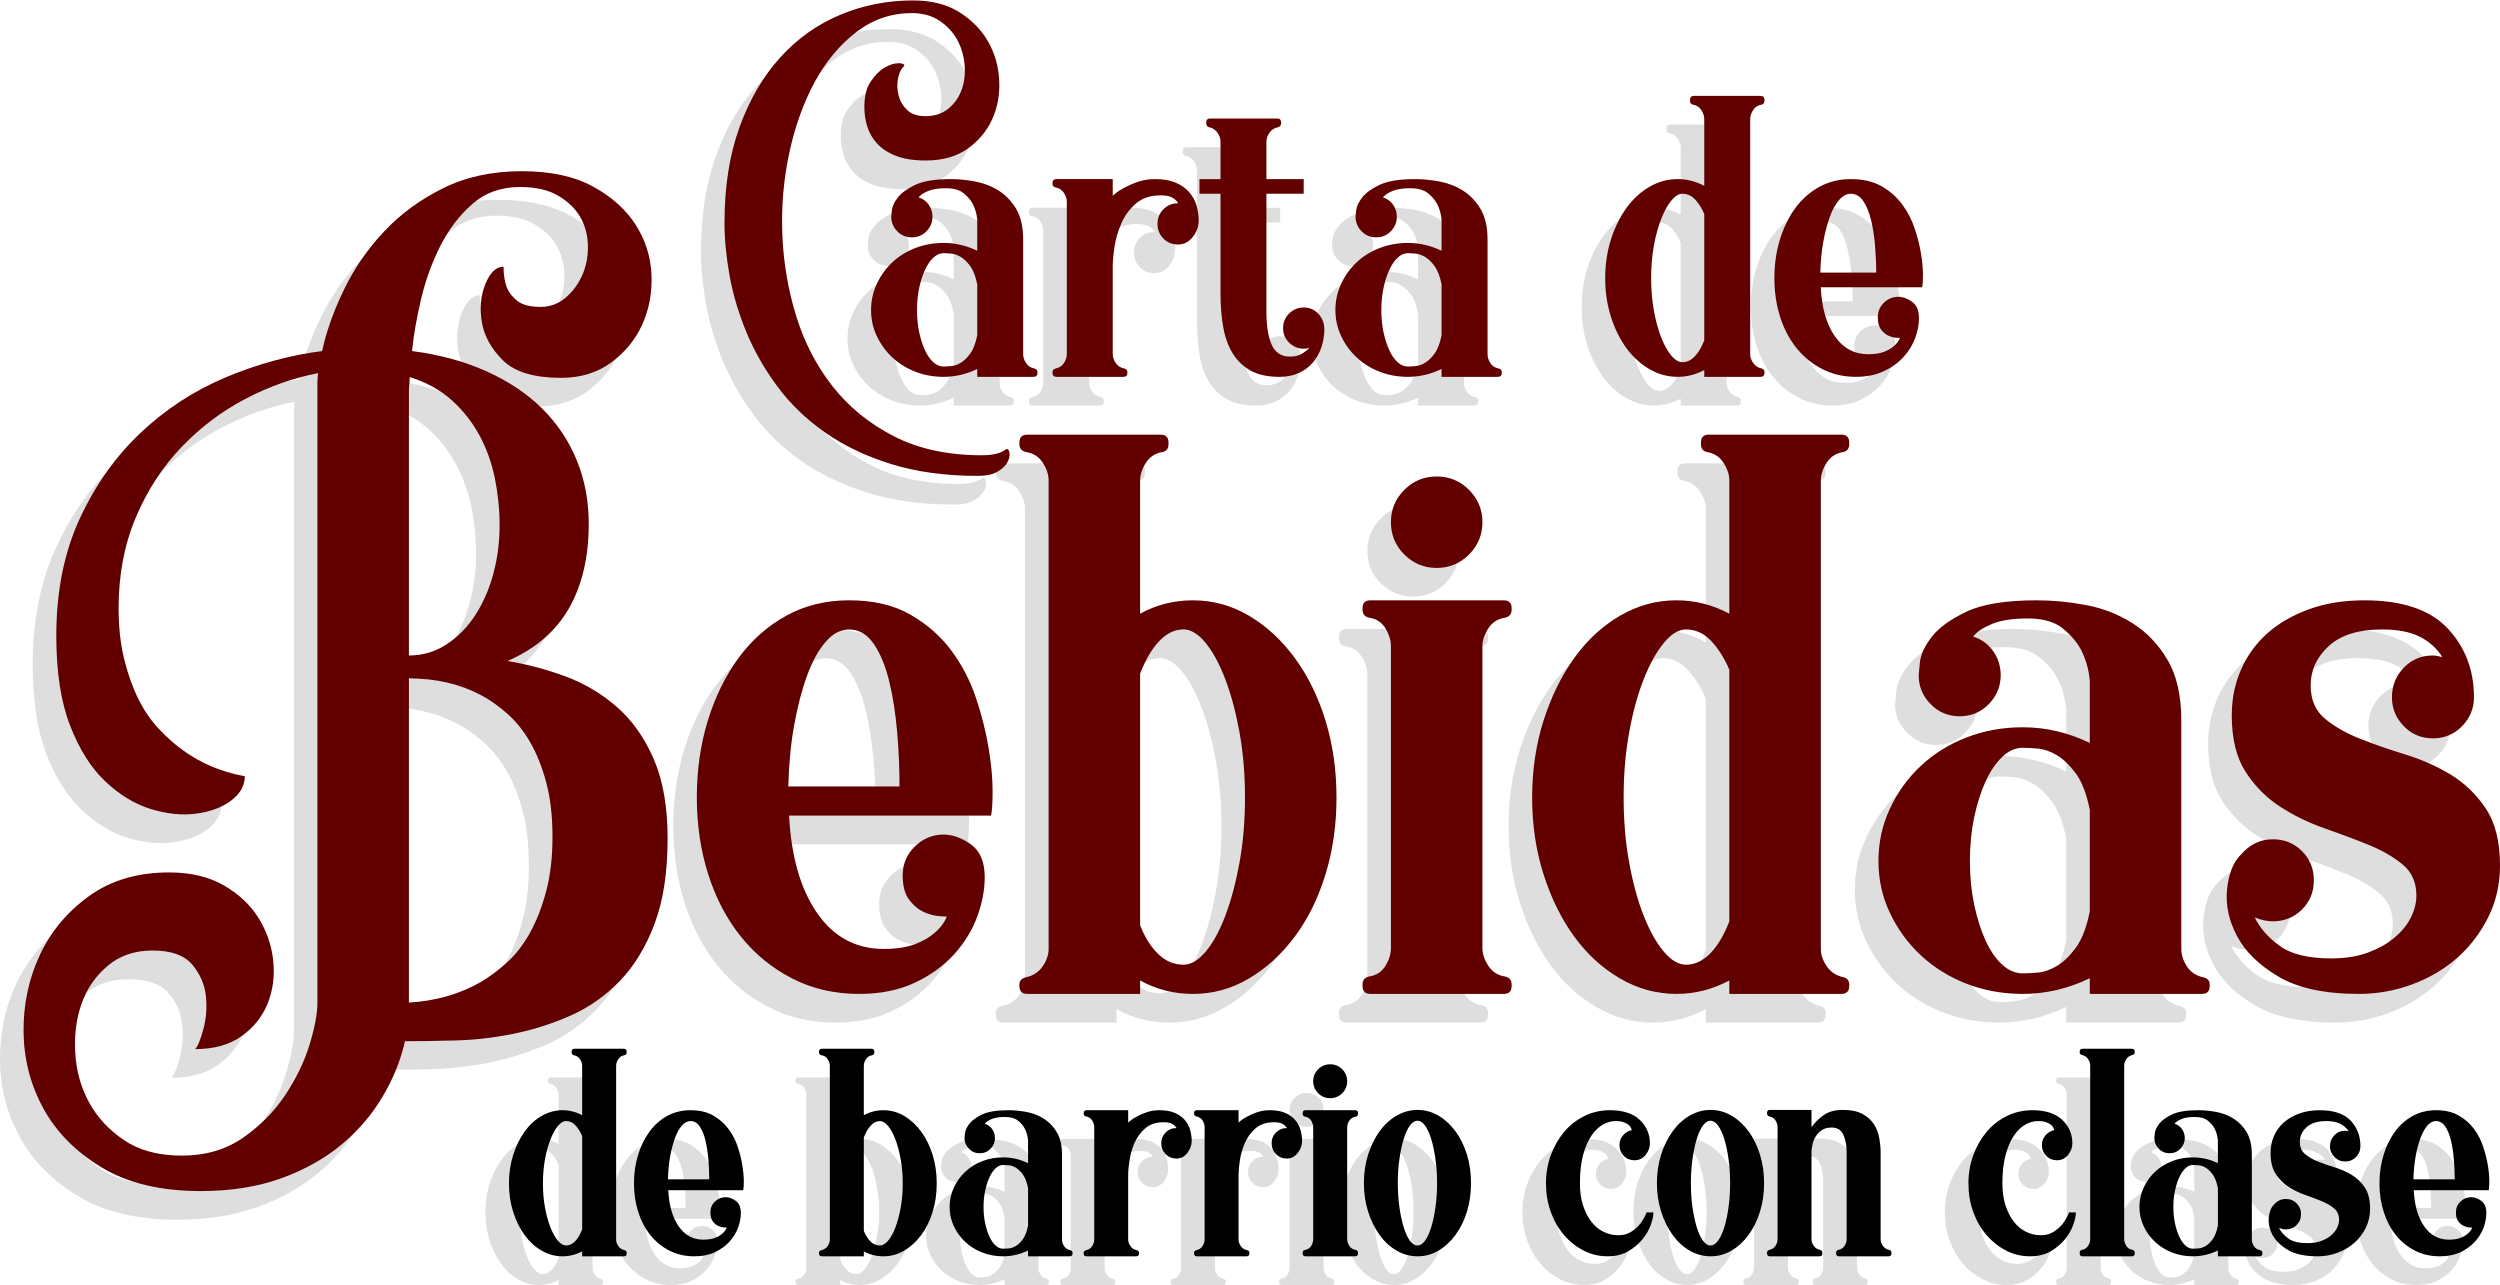 <?xml version="1.0" encoding="UTF-8"?>
<!DOCTYPE svg PUBLIC "-//W3C//DTD SVG 1.1//EN" "http://www.w3.org/Graphics/SVG/1.1/DTD/svg11.dtd">
<!-- Creator: CorelDRAW -->
<svg xmlns="http://www.w3.org/2000/svg" xml:space="preserve" width="494px" height="254px" version="1.1" shape-rendering="geometricPrecision" text-rendering="geometricPrecision" image-rendering="optimizeQuality" fill-rule="evenodd" clip-rule="evenodd"
viewBox="0 0 42454 21814"
 xmlns:xlink="http://www.w3.org/1999/xlink"
 xmlns:xodm="http://www.corel.com/coreldraw/odm/2003">
 <g id="Capa_x0020_1">
  <path fill="black" fill-rule="nonzero" fill-opacity="0.129" d="M2472 15295c366,0 676,73 931,221 254,147 451,332 589,556 138,223 221,464 248,723 27,259 -5,500 -94,723 -89,224 -237,409 -442,556 -206,148 -469,221 -790,221 44,-44 91,-158 140,-341 49,-183 63,-373 40,-570 -22,-196 -100,-372 -234,-529 -134,-156 -357,-234 -670,-234 -303,0 -558,87 -763,261 -206,174 -353,389 -442,643 -90,255 -125,534 -107,837 17,304 96,583 234,837 138,255 337,469 596,643 259,175 585,262 978,262 402,0 748,-101 1038,-302 290,-201 529,-442 717,-723 187,-281 326,-567 415,-857 89,-291 134,-530 134,-717l0 -10381c0,-45 0,-94 0,-148 0,-53 4,-107 13,-160 -419,80 -830,225 -1232,435 -402,210 -764,482 -1085,817 -322,335 -581,732 -777,1192 -197,460 -295,976 -295,1547 0,322 32,610 94,864 63,255 143,480 241,677 98,196 212,364 342,502 129,139 261,257 395,355 312,232 670,384 1071,456 0,160 -78,299 -234,415 -156,116 -355,190 -596,221 -241,31 -498,4 -770,-80 -273,-85 -529,-242 -770,-469 -242,-228 -440,-543 -597,-945 -156,-402 -234,-911 -234,-1527 0,-750 132,-1411 395,-1982 264,-572 608,-1058 1032,-1460 424,-402 906,-717 1446,-945 541,-227 1088,-377 1641,-448 72,-331 194,-677 369,-1038 174,-362 401,-692 683,-992 281,-299 616,-544 1004,-736 389,-192 833,-288 1333,-288 491,0 895,87 1212,261 317,174 559,391 724,649 165,260 254,541 268,844 13,304 -38,585 -154,844 -116,259 -293,476 -530,650 -236,174 -520,261 -850,261 -456,0 -784,-98 -985,-295 -201,-196 -321,-413 -361,-649 -40,-237 -20,-453 60,-650 80,-196 183,-295 308,-295 0,134 18,251 54,349 35,89 96,167 180,234 85,67 217,101 396,101 160,0 301,-52 422,-154 120,-103 214,-228 281,-376 67,-147 100,-310 100,-488 0,-179 -40,-342 -120,-489 -81,-148 -206,-273 -375,-375 -170,-103 -389,-154 -657,-154 -321,0 -591,96 -810,288 -219,192 -400,428 -543,709 -142,282 -252,583 -328,905 -76,321 -127,616 -154,884 474,62 898,178 1273,348 375,170 690,382 944,636 255,255 449,547 583,878 134,330 201,687 201,1071 0,563 -112,1041 -335,1433 -223,393 -572,693 -1045,898 330,53 659,141 985,261 326,121 618,295 877,523 259,227 466,522 623,884 156,361 234,810 234,1346 0,571 -73,1054 -221,1447 -147,392 -344,716 -589,971 -246,254 -525,451 -837,589 -313,138 -634,241 -965,308 -330,67 -656,105 -978,114 -321,9 -611,13 -870,13 -72,322 -199,637 -382,945 -183,308 -418,580 -703,817 -286,236 -628,426 -1025,569 -397,143 -851,214 -1360,214 -678,0 -1239,-134 -1681,-401 -442,-268 -772,-603 -991,-1005 -219,-402 -330,-835 -335,-1299 -4,-465 87,-898 275,-1300 187,-402 466,-736 837,-1004 371,-268 824,-402 1360,-402zm6681 6519c-126,0 -245,-32 -356,-97 -111,-65 -207,-152 -288,-263 -81,-111 -146,-242 -194,-393 -48,-151 -72,-313 -72,-485 0,-172 24,-334 72,-485 48,-150 113,-282 194,-395 81,-113 177,-201 288,-266 111,-65 230,-97 356,-97 116,0 227,28 333,85l0 -841c0,-36 -12,-73 -37,-111 -25,-38 -61,-61 -107,-67 -23,-7 -35,-24 -35,-50l0 -10c0,-33 17,-50 50,-50l835 0c33,0 50,17 50,50l0 10c0,26 -12,43 -35,50 -47,6 -82,29 -107,67 -25,38 -37,75 -37,111l0 2954c0,36 12,73 37,109 25,37 60,60 107,70 23,6 35,21 35,44l0 10c0,34 -17,50 -50,50l-706 0 0 -84c-106,56 -217,84 -333,84zm60 -2297c-47,0 -93,28 -140,85 -46,56 -88,132 -126,228 -39,97 -69,208 -92,336 -24,128 -35,264 -35,410 0,146 11,283 35,410 23,128 53,240 92,336 38,96 80,171 126,226 47,55 93,82 140,82 56,0 107,-24 154,-72 46,-48 86,-115 119,-201l0 -1586c-33,-77 -72,-138 -117,-184 -45,-47 -97,-70 -156,-70zm2177 2297c-156,0 -296,-32 -422,-97 -126,-65 -234,-152 -324,-263 -89,-111 -158,-242 -206,-393 -48,-151 -72,-313 -72,-485 0,-172 23,-334 70,-485 46,-150 111,-282 194,-395 82,-113 183,-201 300,-266 118,-65 250,-97 396,-97 152,0 280,30 385,90 104,59 190,135 258,226 68,91 121,191 157,301 37,109 63,214 80,315 16,101 24,191 24,269 0,78 -3,130 -9,156l-1273 0c13,259 72,464 176,614 105,151 245,227 420,227 80,0 145,-10 197,-30 51,-20 92,-43 122,-70 36,-30 62,-64 79,-104 0,0 -15,-1 -45,-3 -29,-1 -62,-10 -97,-25 -34,-14 -66,-40 -94,-77 -28,-36 -42,-87 -42,-154 0,-73 25,-134 77,-184 51,-49 112,-74 181,-74 57,0 114,20 172,62 58,41 87,110 87,206 0,80 -16,163 -48,249 -31,86 -80,166 -146,238 -67,73 -149,133 -249,179 -99,47 -215,70 -348,70zm-64 -2297c-53,0 -102,26 -147,77 -45,52 -84,122 -117,212 -33,89 -60,193 -82,313 -21,119 -34,248 -37,387l701 0c0,-112 -5,-227 -15,-343 -10,-116 -27,-222 -50,-318 -23,-96 -55,-175 -97,-236 -41,-61 -93,-92 -156,-92zm2232 2297c-33,0 -50,-16 -50,-50l0 -10c0,-23 13,-38 40,-44 46,-10 82,-33 107,-70 25,-36 37,-73 37,-109l0 -2954c0,-36 -12,-73 -37,-111 -25,-38 -61,-61 -107,-67 -27,-7 -40,-24 -40,-50l0 -10c0,-33 17,-50 50,-50l840 0c33,0 50,17 50,50l0 10c0,26 -12,43 -35,50 -46,6 -82,29 -107,67 -25,38 -37,75 -37,111l0 841c102,-57 214,-85 333,-85 126,0 243,32 353,97 109,65 205,153 288,266 83,113 148,245 194,395 46,151 70,313 70,485 0,172 -24,334 -70,485 -46,151 -111,282 -194,393 -83,111 -179,198 -288,263 -110,65 -227,97 -353,97 -119,0 -231,-28 -333,-84l0 84 -577 0 -134 0zm984 -2297c-56,0 -108,25 -154,75 -46,49 -86,117 -119,204l0 1586c30,76 68,136 114,181 47,45 100,67 159,67 47,0 93,-27 139,-82 47,-55 88,-130 125,-226 36,-96 66,-208 89,-336 23,-127 35,-264 35,-410 0,-146 -12,-282 -35,-410 -23,-128 -53,-239 -89,-336 -37,-96 -78,-172 -125,-228 -46,-57 -92,-85 -139,-85zm2093 2297c-126,0 -244,-21 -355,-65 -111,-43 -207,-103 -289,-179 -81,-77 -145,-165 -193,-267 -48,-101 -72,-211 -72,-327 0,-116 24,-226 72,-329 48,-103 112,-193 193,-269 82,-76 178,-137 289,-180 111,-43 229,-64 355,-64 146,0 287,33 423,98l0 -393c-7,-69 -25,-134 -55,-193 -26,-49 -65,-95 -117,-136 -51,-42 -125,-62 -221,-62 -93,0 -167,11 -224,34 -56,24 -96,50 -119,80 53,16 95,47 127,92 31,45 47,95 47,152 0,69 -25,130 -74,181 -50,51 -112,77 -184,77 -73,0 -135,-26 -184,-77 -50,-51 -75,-112 -75,-181 0,-4 3,-30 7,-80 5,-50 30,-104 75,-162 45,-58 118,-111 219,-159 101,-48 249,-72 445,-72 99,0 202,10 308,30 106,20 204,58 293,114 90,57 164,134 222,232 58,97 87,226 87,385l0 1437c0,36 11,73 34,109 24,37 58,60 105,70 26,6 40,21 40,44l0 10c0,34 -17,50 -50,50l-706 0 0 -99c-136,66 -277,99 -423,99zm0 -1551c-46,0 -89,19 -129,57 -40,38 -75,89 -104,153 -30,65 -54,140 -72,226 -19,86 -28,178 -28,277 0,100 9,192 28,278 18,85 42,161 72,225 29,65 64,115 104,151 40,37 83,55 129,55 23,0 55,-2 95,-5 40,-3 80,-18 122,-42 41,-25 81,-64 119,-116 38,-54 67,-130 87,-228l0 -640c-20,-99 -49,-175 -87,-228 -38,-52 -78,-91 -119,-116 -42,-25 -82,-39 -122,-42 -40,-3 -72,-5 -95,-5zm2685 -368c0,-73 25,-134 75,-184 49,-50 111,-75 184,-75 -14,-26 -37,-49 -70,-69 -33,-20 -83,-30 -149,-30 -129,0 -234,35 -313,104 -80,70 -140,153 -182,249 -41,96 -69,194 -84,293 -15,100 -23,181 -23,244l0 1104c0,36 13,73 38,109 24,37 60,60 106,70 27,6 40,21 40,44l0 10c0,34 -16,50 -49,50l-841 0c-33,0 -49,-16 -49,-50l0 -10c0,-23 13,-38 39,-44 47,-10 82,-33 105,-70 23,-36 35,-73 35,-109l0 -1914c0,-37 -12,-73 -35,-110 -23,-36 -58,-59 -105,-69 -26,-7 -39,-22 -39,-45l0 -10c0,-33 16,-50 49,-50l706 0 0 209c-3,3 8,-6 33,-27 24,-22 61,-46 109,-72 48,-27 105,-52 171,-75 67,-23 140,-35 219,-35 103,0 189,15 259,45 69,30 126,70 169,119 43,50 74,106 92,169 18,63 27,126 27,189 0,73 -25,141 -75,204 -49,63 -110,95 -183,95 -73,0 -135,-25 -184,-75 -50,-50 -75,-111 -75,-184zm1874 0c0,-73 25,-134 75,-184 50,-50 111,-75 184,-75 -13,-26 -37,-49 -70,-69 -33,-20 -82,-30 -149,-30 -129,0 -234,35 -313,104 -80,70 -140,153 -182,249 -41,96 -69,194 -84,293 -15,100 -22,181 -22,244l0 1104c0,36 12,73 37,109 25,37 60,60 107,70 26,6 40,21 40,44l0 10c0,34 -17,50 -50,50l-840 0c-34,0 -50,-16 -50,-50l0 -10c0,-23 13,-38 40,-44 46,-10 81,-33 104,-70 23,-36 35,-73 35,-109l0 -1914c0,-37 -12,-73 -35,-110 -23,-36 -58,-59 -104,-69 -27,-7 -40,-22 -40,-45l0 -10c0,-33 16,-50 50,-50l706 0 0 209c-4,3 7,-6 32,-27 25,-22 61,-46 109,-72 48,-27 106,-52 172,-75 66,-23 139,-35 219,-35 102,0 188,15 258,45 70,30 126,70 169,119 43,50 74,106 92,169 18,63 28,126 28,189 0,73 -25,141 -75,204 -50,63 -111,95 -184,95 -73,0 -134,-25 -184,-75 -50,-50 -75,-111 -75,-184zm995 -766c-80,0 -148,-28 -204,-84 -57,-57 -85,-124 -85,-204 0,-80 28,-147 85,-204 56,-56 124,-84 204,-84 79,0 147,28 204,84 56,57 84,124 84,204 0,80 -28,147 -84,204 -57,56 -125,84 -204,84zm432 314c-46,6 -82,29 -107,67 -25,38 -37,75 -37,112l0 1904c0,36 12,73 37,112 25,38 61,60 107,67 27,6 40,23 40,49l0 10c0,34 -17,50 -50,50l-840 0c-33,0 -50,-16 -50,-50l0 -10c0,-26 14,-43 40,-49 47,-7 81,-29 104,-67 24,-39 35,-76 35,-112l0 -1904c0,-37 -11,-74 -35,-112 -23,-38 -57,-61 -104,-67 -26,-7 -40,-24 -40,-50l0 -10c0,-33 17,-50 50,-50l840 0c33,0 50,17 50,50l0 10c0,26 -13,43 -40,50zm1052 -115c126,0 244,33 354,97 110,65 206,153 289,266 83,113 148,245 195,395 46,151 69,313 69,485 0,172 -23,334 -69,485 -47,151 -112,282 -195,395 -83,113 -179,201 -289,266 -110,65 -228,97 -354,97 -126,0 -245,-32 -356,-97 -112,-65 -208,-153 -290,-266 -81,-113 -146,-244 -194,-395 -48,-151 -72,-313 -72,-485 0,-172 24,-334 72,-485 48,-150 113,-282 194,-395 82,-113 178,-201 290,-266 111,-64 230,-97 356,-97zm-3 2302c47,0 90,-27 130,-82 39,-55 74,-131 104,-228 30,-96 54,-209 72,-337 18,-128 27,-265 27,-412 0,-147 -9,-284 -27,-412 -18,-128 -42,-241 -72,-337 -30,-97 -65,-172 -104,-228 -40,-54 -83,-82 -130,-82 -46,0 -89,28 -129,82 -40,56 -75,131 -104,228 -30,96 -54,209 -72,337 -19,128 -28,265 -28,412 0,147 9,284 28,412 18,128 42,241 72,337 29,97 64,173 104,228 40,55 83,82 129,82zm3232 184c-146,0 -282,-32 -408,-97 -126,-65 -237,-152 -333,-263 -96,-111 -171,-242 -226,-393 -55,-151 -82,-313 -82,-485 0,-172 28,-334 84,-485 57,-150 133,-282 229,-395 96,-113 211,-201 343,-266 133,-65 275,-97 428,-97 225,0 395,55 509,164 115,110 172,242 172,398 0,73 -25,139 -75,199 -49,60 -111,89 -184,89 -73,0 -134,-25 -184,-74 -49,-50 -74,-111 -74,-184 0,-63 20,-118 59,-164 40,-47 90,-77 150,-90 0,-3 -4,-14 -10,-32 -7,-18 -19,-36 -38,-52 -18,-17 -45,-33 -82,-47 -36,-15 -84,-23 -144,-23 -73,0 -145,20 -216,60 -71,40 -136,102 -194,186 -58,85 -105,194 -142,328 -36,135 -54,296 -54,485 0,139 17,263 52,371 35,107 81,199 139,275 58,77 127,135 206,174 80,40 164,60 254,60 86,0 160,-20 221,-60 61,-39 112,-84 152,-134 43,-56 79,-121 109,-194l115 0c0,57 -15,127 -45,212 -30,84 -77,166 -142,246 -65,79 -146,147 -244,204 -97,56 -213,84 -345,84zm1747 -2486c126,0 245,33 354,97 111,65 207,153 290,266 82,113 148,245 194,395 47,151 70,313 70,485 0,172 -23,334 -70,485 -46,151 -112,282 -194,395 -83,113 -179,201 -290,266 -109,65 -228,97 -354,97 -125,0 -245,-32 -356,-97 -112,-65 -208,-153 -289,-266 -81,-113 -147,-244 -195,-395 -48,-151 -72,-313 -72,-485 0,-172 24,-334 72,-485 48,-150 114,-282 195,-395 81,-113 177,-201 289,-266 111,-64 231,-97 356,-97zm-2 2302c46,0 89,-27 129,-82 40,-55 75,-131 105,-228 30,-96 53,-209 72,-337 18,-128 27,-265 27,-412 0,-147 -9,-284 -27,-412 -19,-128 -42,-241 -72,-337 -30,-97 -65,-172 -105,-228 -40,-54 -83,-82 -129,-82 -46,0 -90,28 -129,82 -40,56 -75,131 -105,228 -29,96 -54,209 -72,337 -18,128 -27,265 -27,412 0,147 9,284 27,412 18,128 43,241 72,337 30,97 65,173 105,228 39,55 83,82 129,82zm2173 75c46,-10 81,-33 104,-70 23,-36 35,-73 35,-109l0 -1477c0,-119 -19,-219 -57,-301 -38,-81 -104,-122 -197,-122 -66,0 -121,15 -164,43 -43,28 -78,63 -104,104 -27,42 -46,87 -57,137 -12,50 -18,96 -18,139l0 1477c0,36 13,73 38,109 24,37 60,60 106,70 27,6 40,23 40,49l0 10c0,34 -16,50 -49,50l-841 0c-33,0 -49,-16 -49,-50l0 -10c0,-26 13,-43 39,-49 47,-10 82,-33 105,-70 23,-36 35,-73 35,-109l0 -1909c0,-37 -12,-73 -35,-110 -23,-36 -58,-59 -105,-69 -26,-7 -39,-24 -39,-50l0 -10c0,-33 16,-50 49,-50l706 0 0 294c50,-73 117,-140 202,-202 84,-61 193,-92 325,-92 143,0 256,23 341,70 84,46 149,105 194,176 44,72 74,149 89,234 15,85 23,165 23,241l0 1477c0,36 12,73 37,109 25,37 60,60 107,70 26,6 39,23 39,49l0 10c0,34 -16,50 -49,50l-840 0c-34,0 -50,-16 -50,-50l0 -10c0,-26 13,-43 40,-49zm3256 109c-146,0 -282,-32 -408,-97 -126,-65 -237,-152 -333,-263 -96,-111 -171,-242 -226,-393 -55,-151 -82,-313 -82,-485 0,-172 28,-334 85,-485 56,-150 132,-282 228,-395 96,-113 211,-201 343,-266 133,-65 275,-97 428,-97 225,0 395,55 509,164 115,110 172,242 172,398 0,73 -25,139 -75,199 -49,60 -111,89 -183,89 -73,0 -135,-25 -184,-74 -50,-50 -75,-111 -75,-184 0,-63 20,-118 60,-164 39,-47 89,-77 149,-90 0,-3 -4,-14 -10,-32 -7,-18 -19,-36 -37,-52 -19,-17 -46,-33 -83,-47 -36,-15 -84,-23 -144,-23 -73,0 -145,20 -216,60 -71,40 -136,102 -194,186 -58,85 -105,194 -142,328 -36,135 -54,296 -54,485 0,139 17,263 52,371 35,107 81,199 139,275 58,77 127,135 207,174 79,40 164,60 253,60 86,0 160,-20 221,-60 62,-39 112,-84 152,-134 43,-56 79,-121 109,-194l115 0c0,57 -15,127 -45,212 -30,84 -77,166 -142,246 -64,79 -146,147 -243,204 -98,56 -213,84 -346,84zm1740 -3420c-46,10 -82,33 -107,69 -25,37 -37,73 -37,109l0 2954c0,36 12,73 37,112 25,38 61,60 107,67 23,6 35,23 35,49l0 10c0,34 -17,50 -50,50l-835 0c-33,0 -50,-16 -50,-50l0 -10c0,-26 12,-43 35,-49 47,-7 82,-29 107,-67 25,-39 37,-76 37,-112l0 -2954c0,-36 -12,-72 -37,-109 -25,-36 -60,-59 -107,-69 -23,-7 -35,-22 -35,-45l0 -10c0,-33 17,-50 50,-50l835 0c33,0 50,17 50,50l0 10c0,23 -12,38 -35,45zm1024 3420c-126,0 -244,-21 -355,-65 -111,-43 -207,-103 -288,-179 -82,-77 -146,-165 -194,-267 -48,-101 -72,-211 -72,-327 0,-116 24,-226 72,-329 48,-103 112,-193 194,-269 81,-76 177,-137 288,-180 111,-43 229,-64 355,-64 146,0 287,33 423,98l0 -393c-7,-69 -25,-134 -55,-193 -26,-49 -65,-95 -117,-136 -51,-42 -125,-62 -221,-62 -93,0 -167,11 -224,34 -56,24 -96,50 -119,80 53,16 95,47 127,92 31,45 47,95 47,152 0,69 -25,130 -74,181 -50,51 -111,77 -184,77 -73,0 -135,-26 -184,-77 -50,-51 -75,-112 -75,-181 0,-4 3,-30 8,-80 5,-50 29,-104 74,-162 45,-58 118,-111 219,-159 101,-48 249,-72 445,-72 99,0 202,10 308,30 106,20 204,58 293,114 90,57 164,134 222,232 58,97 87,226 87,385l0 1437c0,36 11,73 34,109 24,37 59,60 105,70 26,6 40,21 40,44l0 10c0,34 -17,50 -50,50l-706 0 0 -99c-136,66 -277,99 -423,99zm0 -1551c-46,0 -89,19 -129,57 -40,38 -74,89 -104,153 -30,65 -54,140 -72,226 -19,86 -28,178 -28,277 0,100 9,192 28,278 18,85 42,161 72,225 30,65 64,115 104,151 40,37 83,55 129,55 24,0 55,-2 95,-5 40,-3 80,-18 122,-42 41,-25 81,-64 119,-116 38,-54 67,-130 87,-228l0 -640c-20,-99 -49,-175 -87,-228 -38,-52 -78,-91 -119,-116 -42,-25 -82,-39 -122,-42 -40,-3 -71,-5 -95,-5zm1815 -393c0,90 30,159 90,209 59,50 133,92 221,127 88,35 183,68 286,99 102,32 198,74 286,127 87,53 161,124 221,214 59,89 89,209 89,358 0,119 -25,228 -74,328 -50,99 -116,185 -197,256 -81,71 -175,127 -283,166 -108,40 -220,60 -336,60 -215,0 -384,-36 -507,-109 -122,-73 -209,-159 -261,-256 -51,-98 -72,-196 -62,-294 10,-97 38,-170 85,-216 56,-66 124,-99 203,-99 73,0 135,24 184,74 50,50 75,111 75,184 0,73 -25,134 -75,184 -49,50 -111,75 -184,75 -36,0 -74,-9 -114,-25 33,68 86,128 159,180 73,53 181,78 323,78 90,0 168,-12 234,-37 66,-25 122,-56 167,-94 44,-38 78,-80 101,-126 24,-47 35,-93 35,-140 0,-82 -29,-148 -87,-195 -58,-48 -130,-90 -216,-124 -86,-35 -179,-70 -278,-105 -100,-35 -193,-80 -279,-136 -86,-56 -158,-129 -216,-219 -58,-89 -87,-207 -87,-357 0,-102 19,-197 57,-285 38,-88 93,-164 164,-228 71,-64 159,-116 264,-154 104,-38 221,-57 350,-57 239,0 414,59 525,177 111,117 166,262 166,435 0,69 -25,130 -74,181 -50,52 -111,77 -184,77 -73,0 -135,-25 -184,-77 -50,-51 -75,-112 -75,-181 0,-73 25,-135 75,-187 49,-51 111,-77 184,-77 13,0 33,3 59,10 -36,-56 -84,-99 -144,-129 -60,-30 -139,-45 -238,-45 -146,0 -257,35 -334,105 -76,69 -114,152 -114,248zm2377 1944c-156,0 -297,-32 -423,-97 -126,-65 -234,-152 -323,-263 -90,-111 -158,-242 -206,-393 -49,-151 -73,-313 -73,-485 0,-172 24,-334 70,-485 46,-150 111,-282 194,-395 83,-113 183,-201 301,-266 117,-65 249,-97 395,-97 152,0 281,30 385,90 105,59 191,135 259,226 68,91 120,191 156,301 37,109 63,214 80,315 17,101 25,191 25,269 0,78 -4,130 -10,156l-1273 0c13,259 72,464 177,614 104,151 244,227 420,227 79,0 145,-10 196,-30 51,-20 92,-43 122,-70 36,-30 63,-64 79,-104 0,0 -14,-1 -44,-3 -30,-1 -62,-10 -97,-25 -35,-14 -67,-40 -95,-77 -28,-36 -42,-87 -42,-154 0,-73 26,-134 77,-184 51,-49 112,-74 182,-74 56,0 113,20 171,62 58,41 87,110 87,206 0,80 -16,163 -47,249 -32,86 -81,166 -147,238 -66,73 -149,133 -248,179 -100,47 -216,70 -348,70zm-65 -2297c-53,0 -102,26 -147,77 -44,52 -83,122 -117,212 -33,89 -60,193 -82,313 -21,119 -34,248 -37,387l701 0c0,-112 -5,-227 -15,-343 -10,-116 -26,-222 -49,-318 -24,-96 -56,-175 -97,-236 -42,-61 -94,-92 -157,-92zm-24759 -10956c-556,0 -1049,-68 -1480,-202 -430,-135 -805,-314 -1123,-540 -319,-224 -587,-483 -804,-777 -218,-293 -393,-601 -525,-919 -132,-319 -228,-638 -286,-960 -58,-321 -87,-620 -87,-898 0,-616 85,-1157 255,-1626 171,-470 400,-864 690,-1182 289,-320 628,-561 1016,-724 388,-164 802,-246 1241,-246 314,0 577,67 791,202 213,136 375,303 487,503 112,200 174,418 185,654 12,236 -28,454 -117,654 -90,201 -229,368 -417,503 -189,135 -427,202 -714,202 -206,0 -376,-27 -511,-81 -135,-53 -241,-124 -320,-212 -78,-87 -133,-185 -164,-292 -32,-108 -48,-215 -48,-323 0,-180 36,-323 108,-431 72,-107 149,-186 232,-235 83,-50 161,-75 232,-78 72,-2 108,13 108,44 -54,49 -90,122 -108,219 -18,96 -14,192 10,286 25,94 73,176 145,245 72,70 175,105 310,105 161,0 293,-44 397,-132 103,-87 177,-195 222,-323 44,-127 60,-268 47,-420 -14,-153 -55,-293 -125,-421 -69,-127 -169,-235 -299,-323 -130,-87 -287,-131 -471,-131 -350,0 -665,108 -945,323 -281,216 -516,499 -707,851 -190,352 -334,753 -430,1201 -97,449 -136,909 -118,1380 18,470 95,930 232,1379 137,448 343,849 619,1201 276,352 623,636 1043,851 419,215 918,323 1497,323 80,0 148,-6 202,-17 53,-11 96,-24 127,-37 36,-18 65,-36 88,-54 27,0 44,24 50,71 7,47 -5,100 -37,158 -31,58 -87,111 -168,158 -81,47 -191,71 -330,71zm-585 -1682c-170,0 -331,-30 -481,-88 -150,-58 -280,-140 -390,-243 -110,-103 -198,-223 -263,-361 -65,-137 -97,-285 -97,-442 0,-157 32,-306 97,-445 65,-140 153,-261 263,-365 110,-103 240,-185 390,-243 150,-58 311,-87 481,-87 197,0 388,44 572,133l0 -532c-9,-94 -34,-181 -74,-261 -36,-67 -89,-129 -158,-185 -70,-56 -169,-84 -300,-84 -125,0 -226,16 -302,47 -77,32 -130,68 -162,108 72,22 129,64 172,124 42,61 64,129 64,206 0,94 -34,176 -101,245 -67,70 -150,104 -249,104 -99,0 -182,-34 -249,-104 -67,-69 -101,-151 -101,-245 0,-5 3,-41 10,-108 7,-67 40,-140 101,-219 61,-78 159,-150 296,-215 137,-65 338,-98 602,-98 135,0 274,14 417,41 144,27 276,78 397,154 121,77 221,181 300,313 78,133 117,306 117,522l0 1944c0,49 16,99 48,148 31,49 78,81 141,94 36,9 54,29 54,61l0 13c0,45 -23,68 -68,68l-955 0 0 -134c-184,89 -375,134 -572,134zm0 -2100c-63,0 -121,26 -175,78 -54,51 -101,120 -141,207 -40,88 -73,190 -98,305 -24,117 -37,241 -37,376 0,135 13,259 37,376 25,115 58,217 98,305 40,87 87,154 141,204 54,49 112,74 175,74 32,0 74,-3 128,-7 54,-5 109,-24 165,-57 56,-34 110,-87 161,-157 52,-72 91,-175 118,-309l0 -865c-27,-134 -66,-237 -118,-309 -51,-70 -105,-123 -161,-157 -56,-33 -111,-52 -165,-57 -54,-4 -96,-7 -128,-7zm3633 -497c0,-99 34,-182 101,-249 67,-68 150,-101 249,-101 -18,-36 -49,-68 -94,-94 -45,-27 -112,-41 -202,-41 -175,0 -316,47 -424,142 -107,94 -189,206 -245,336 -56,130 -95,262 -115,397 -20,134 -30,244 -30,330l0 1493c0,49 17,99 50,148 34,49 82,81 145,94 36,9 54,29 54,61l0 13c0,45 -23,68 -67,68l-1137 0c-45,0 -68,-23 -68,-68l0 -13c0,-32 18,-52 54,-61 63,-13 110,-45 141,-94 32,-49 47,-99 47,-148l0 -2590c0,-49 -15,-99 -47,-148 -31,-50 -78,-81 -141,-94 -36,-9 -54,-30 -54,-61l0 -13c0,-45 23,-68 68,-68l955 0 0 283c-5,4 10,-8 44,-37 33,-29 83,-62 148,-98 65,-36 142,-69 232,-101 89,-31 188,-47 296,-47 139,0 255,20 350,61 94,40 170,94 228,161 59,68 100,144 125,229 25,85 37,171 37,256 0,98 -34,190 -101,276 -67,85 -150,127 -249,127 -99,0 -182,-33 -249,-100 -67,-68 -101,-151 -101,-249zm2483 1419c98,0 181,36 249,108 67,72 101,159 101,262 0,103 -16,203 -47,300 -32,96 -79,182 -142,259 -63,76 -142,136 -239,181 -96,45 -207,68 -333,68 -201,0 -366,-36 -494,-108 -128,-72 -230,-172 -306,-299 -76,-128 -129,-279 -158,-451 -30,-173 -44,-358 -44,-555l0 -1696 -357 0 0 -249 357 0 0 -639c0,-49 -17,-99 -51,-148 -33,-49 -81,-81 -144,-94 -32,-9 -47,-31 -47,-67l0 -14c0,-45 22,-67 67,-67l1137 0c45,0 67,22 67,67l0 14c0,36 -18,58 -54,67 -62,13 -111,45 -144,94 -34,49 -51,99 -51,148l0 639 633 0 0 249 -633 0 0 2012c0,238 31,423 91,555 61,132 163,198 306,198 77,0 142,-14 195,-43 54,-29 99,-64 135,-105 -18,5 -34,8 -47,11 -14,2 -29,3 -47,3 -94,0 -176,-34 -246,-101 -69,-67 -104,-150 -104,-249 0,-99 35,-182 104,-249 70,-67 152,-101 246,-101zm1769 1178c-170,0 -331,-30 -481,-88 -150,-58 -280,-140 -390,-243 -110,-103 -197,-223 -262,-361 -65,-137 -98,-285 -98,-442 0,-157 33,-306 98,-445 65,-140 152,-261 262,-365 110,-103 240,-185 390,-243 150,-58 311,-87 481,-87 198,0 388,44 572,133l0 -532c-9,-94 -34,-181 -74,-261 -36,-67 -89,-129 -158,-185 -70,-56 -169,-84 -299,-84 -126,0 -227,16 -303,47 -76,32 -130,68 -162,108 72,22 129,64 172,124 43,61 64,129 64,206 0,94 -34,176 -101,245 -67,70 -150,104 -249,104 -99,0 -182,-34 -249,-104 -67,-69 -101,-151 -101,-245 0,-5 3,-41 10,-108 7,-67 41,-140 101,-219 61,-78 159,-150 296,-215 137,-65 338,-98 602,-98 135,0 274,14 417,41 144,27 276,78 397,154 121,77 221,181 300,313 78,133 118,306 118,522l0 1944c0,49 15,99 47,148 31,49 78,81 141,94 36,9 54,29 54,61l0 13c0,45 -23,68 -68,68l-955 0 0 -134c-184,89 -374,134 -572,134zm0 -2100c-63,0 -121,26 -175,78 -54,51 -101,120 -141,207 -40,88 -73,190 -98,305 -24,117 -37,241 -37,376 0,135 13,259 37,376 25,115 58,217 98,305 40,87 87,154 141,204 54,49 112,74 175,74 32,0 74,-3 128,-7 54,-5 109,-24 165,-57 56,-34 110,-87 161,-157 52,-72 91,-175 118,-309l0 -865c-27,-134 -66,-237 -118,-309 -51,-70 -105,-123 -161,-157 -56,-33 -111,-52 -165,-57 -54,-4 -96,-7 -128,-7zm4582 2100c-170,0 -331,-44 -481,-132 -150,-87 -280,-206 -390,-356 -110,-150 -198,-328 -263,-532 -65,-204 -97,-422 -97,-656 0,-233 32,-452 97,-656 65,-204 153,-382 263,-535 110,-152 240,-272 390,-359 150,-88 311,-132 481,-132 157,0 307,38 451,115l0 -1137c0,-50 -17,-100 -51,-152 -33,-51 -82,-82 -144,-91 -32,-8 -47,-31 -47,-67l0 -13c0,-45 22,-68 67,-68l1130 0c45,0 67,23 67,68l0 13c0,36 -15,59 -47,67 -62,9 -111,40 -144,91 -34,52 -51,102 -51,152l0 3996c0,49 17,99 51,148 33,49 82,81 144,94 32,9 47,29 47,61l0 13c0,45 -22,68 -67,68l-955 0 0 -115c-144,76 -294,115 -451,115zm81 -3109c-63,0 -126,38 -189,115 -62,76 -120,179 -171,309 -52,130 -93,282 -125,454 -31,173 -47,358 -47,555 0,198 16,383 47,555 32,173 73,324 125,455 51,130 109,232 171,306 63,74 126,111 189,111 76,0 146,-33 208,-98 63,-65 117,-156 162,-272l0 -2147c-45,-103 -98,-186 -158,-249 -61,-62 -132,-94 -212,-94zm2947 3109c-211,0 -402,-44 -572,-132 -171,-87 -317,-206 -438,-356 -121,-150 -214,-328 -279,-532 -65,-204 -97,-422 -97,-656 0,-233 31,-452 94,-656 63,-204 150,-382 262,-535 112,-152 248,-272 407,-359 159,-88 338,-132 535,-132 206,0 380,41 522,121 141,81 257,183 349,307 92,123 163,259 212,407 50,148 86,290 108,427 22,137 34,258 34,363 0,106 -5,176 -14,212l-1722 0c18,350 97,627 239,831 141,204 330,306 568,306 108,0 196,-13 266,-40 69,-27 124,-59 165,-94 49,-41 85,-88 107,-142 0,0 -20,-1 -60,-3 -40,-2 -84,-14 -131,-34 -47,-20 -90,-55 -128,-104 -38,-49 -57,-119 -57,-209 0,-98 34,-181 104,-249 69,-67 151,-100 245,-100 77,0 154,28 233,84 78,56 117,149 117,279 0,107 -21,220 -64,336 -42,117 -108,225 -198,323 -90,99 -202,180 -336,242 -135,63 -292,95 -471,95zm-88 -3109c-72,0 -138,35 -198,105 -61,69 -114,164 -158,286 -45,121 -82,262 -111,423 -30,162 -46,337 -51,525l949 0c0,-152 -7,-307 -20,-464 -14,-157 -36,-301 -68,-431 -31,-130 -75,-236 -131,-319 -56,-83 -127,-125 -212,-125zm-24473 3113c0,44 -2,87 -7,127 -4,40 -6,78 -6,114l0 4487c232,0 444,-62 636,-187 192,-125 355,-291 489,-496 134,-205 237,-440 308,-703 71,-264 107,-538 107,-824 0,-268 -27,-534 -80,-797 -54,-263 -141,-507 -261,-730 -121,-223 -277,-422 -469,-596 -192,-174 -431,-306 -717,-395zm-13 10622c455,-27 861,-143 1219,-348 151,-90 301,-201 448,-335 148,-134 277,-302 389,-503 111,-200 203,-435 274,-703 72,-268 107,-576 107,-924 0,-357 -35,-668 -107,-931 -71,-263 -163,-491 -274,-683 -112,-192 -241,-353 -389,-482 -147,-130 -297,-235 -448,-315 -358,-188 -764,-281 -1219,-281l0 5505zm7648 -147c-420,0 -799,-87 -1138,-262 -340,-174 -630,-410 -871,-709 -241,-300 -427,-652 -556,-1059 -129,-406 -194,-841 -194,-1306 0,-464 62,-899 187,-1306 125,-406 299,-761 523,-1065 223,-303 493,-542 810,-716 317,-174 672,-261 1065,-261 411,0 757,80 1038,241 281,160 514,364 697,609 183,246 323,516 422,811 98,294 169,578 214,850 45,272 67,514 67,723 0,210 -9,351 -27,422l-3429 0c36,697 194,1248 476,1655 281,406 658,609 1131,609 215,0 391,-27 529,-80 139,-54 248,-116 329,-188 98,-80 169,-174 214,-281 0,0 -40,-2 -121,-7 -80,-4 -167,-27 -261,-67 -93,-40 -178,-109 -254,-207 -76,-99 -114,-237 -114,-416 0,-196 69,-361 207,-495 139,-134 302,-201 489,-201 152,0 306,56 463,167 156,112 234,297 234,556 0,214 -42,438 -127,670 -85,232 -217,446 -395,643 -179,196 -402,357 -670,482 -268,125 -581,188 -938,188zm-174 -6189c-143,0 -275,69 -395,208 -121,138 -226,328 -315,569 -89,241 -163,522 -221,844 -58,321 -91,670 -100,1045l1888 0c0,-304 -13,-612 -40,-925 -27,-312 -71,-598 -134,-857 -62,-259 -149,-471 -261,-636 -112,-165 -252,-248 -422,-248zm3027 6189c-89,0 -134,-45 -134,-134l0 -27c0,-63 36,-103 107,-121 126,-26 221,-89 289,-187 66,-98 100,-197 100,-295l0 -7956c0,-99 -34,-199 -100,-302 -68,-103 -163,-163 -289,-181 -71,-18 -107,-62 -107,-134l0 -26c0,-90 45,-134 134,-134l2264 0c89,0 134,44 134,134l0 26c0,72 -31,116 -94,134 -125,18 -221,78 -288,181 -67,103 -100,203 -100,302l0 2263c277,-152 576,-227 897,-227 340,0 657,87 951,261 295,174 554,413 777,716 223,304 398,659 523,1065 125,407 187,842 187,1306 0,465 -62,900 -187,1306 -125,407 -300,759 -523,1059 -223,299 -482,535 -777,709 -294,175 -611,262 -951,262 -321,0 -620,-76 -897,-228l0 228 -1554 0 -362 0zm2652 -6189c-151,0 -290,67 -415,201 -125,134 -232,317 -321,549l0 4273c80,206 183,369 308,489 125,121 268,181 428,181 126,0 251,-74 376,-221 125,-147 236,-351 334,-609 99,-259 179,-561 242,-905 62,-343 93,-712 93,-1105 0,-393 -31,-761 -93,-1105 -63,-344 -143,-645 -242,-904 -98,-259 -209,-464 -334,-616 -125,-152 -250,-228 -376,-228zm4300 -1045c-214,0 -397,-76 -549,-227 -152,-152 -228,-335 -228,-550 0,-214 76,-397 228,-549 152,-152 335,-228 549,-228 215,0 398,76 549,228 152,152 228,335 228,549 0,215 -76,398 -228,550 -151,151 -334,227 -549,227zm1166 844c-125,18 -221,78 -288,181 -67,103 -101,203 -101,301l0 5131c0,98 34,198 101,301 67,103 163,163 288,181 71,18 107,62 107,134l0 27c0,89 -45,134 -134,134l-2264 0c-89,0 -134,-45 -134,-134l0 -27c0,-72 36,-116 107,-134 125,-18 219,-78 282,-181 62,-103 93,-203 93,-301l0 -5131c0,-98 -31,-198 -93,-301 -63,-103 -157,-163 -282,-181 -71,-18 -107,-62 -107,-134l0 -27c0,-89 45,-133 134,-133l2264 0c89,0 134,44 134,133l0 27c0,72 -36,116 -107,134zm2906 6390c-339,0 -658,-87 -957,-262 -300,-174 -559,-410 -777,-709 -219,-300 -393,-652 -523,-1059 -129,-406 -194,-841 -194,-1306 0,-464 65,-899 194,-1306 130,-406 304,-761 523,-1065 218,-303 477,-542 777,-716 299,-174 618,-261 957,-261 313,0 612,75 898,227l0 -2263c0,-99 -34,-199 -101,-302 -67,-103 -163,-163 -288,-181 -62,-18 -93,-62 -93,-134l0 -26c0,-90 44,-134 134,-134l2250 0c89,0 134,44 134,134l0 26c0,72 -31,116 -94,134 -125,18 -221,78 -288,181 -67,103 -100,203 -100,302l0 7956c0,98 33,197 100,295 67,98 163,161 288,187 63,18 94,58 94,121l0 27c0,89 -45,134 -134,134l-1902 0 0 -228c-286,152 -585,228 -898,228zm161 -6189c-125,0 -250,76 -375,228 -125,152 -239,357 -342,616 -102,259 -185,560 -247,904 -63,344 -94,712 -94,1105 0,393 31,762 94,1105 62,344 145,646 247,905 103,258 217,462 342,609 125,147 250,221 375,221 152,0 290,-65 415,-194 125,-130 232,-310 322,-543l0 -4273c-90,-205 -194,-370 -315,-495 -121,-125 -261,-188 -422,-188zm5720 6189c-340,0 -659,-58 -958,-175 -299,-116 -558,-279 -777,-484 -219,-205 -393,-444 -522,-719 -130,-272 -195,-567 -195,-879 0,-313 65,-610 195,-887 129,-279 303,-520 522,-725 219,-206 478,-369 777,-485 299,-116 618,-174 958,-174 393,0 772,89 1138,266l0 -1058c-17,-188 -67,-362 -147,-521 -71,-133 -176,-256 -315,-368 -138,-112 -337,-167 -596,-167 -250,0 -451,31 -603,93 -151,63 -259,134 -321,215 143,44 257,127 341,247 85,121 128,257 128,409 0,188 -67,351 -201,489 -134,138 -299,208 -496,208 -196,0 -362,-70 -495,-208 -134,-138 -201,-301 -201,-489 0,-9 6,-80 20,-214 13,-134 80,-279 201,-436 120,-156 317,-299 589,-428 272,-130 672,-194 1199,-194 268,0 545,26 830,80 286,53 550,156 791,308 241,152 439,359 596,623 156,263 234,609 234,1038l0 3871c0,98 31,197 94,295 62,98 156,161 281,187 72,18 107,58 107,121l0 27c0,89 -44,134 -134,134l-1902 0 0 -266c-366,176 -745,266 -1138,266zm0 -4180c-125,0 -241,52 -349,154 -107,103 -200,239 -281,413 -80,175 -145,378 -194,608 -49,232 -74,480 -74,748 0,267 25,515 74,747 49,230 114,434 194,608 81,174 174,308 281,406 108,98 224,147 349,147 62,0 147,-4 254,-13 107,-9 217,-47 328,-114 112,-67 219,-172 322,-312 103,-143 181,-349 234,-614l0 -1724c-53,-266 -131,-471 -234,-614 -103,-140 -210,-245 -322,-312 -111,-67 -221,-105 -328,-114 -107,-9 -192,-14 -254,-14zm4889 -1058c0,241 80,429 241,563 161,134 359,248 596,341 237,94 493,183 770,268 277,85 534,199 770,342 237,143 436,335 597,576 160,241 241,562 241,964 0,322 -67,616 -201,884 -134,268 -311,498 -529,690 -219,192 -474,342 -764,449 -290,107 -591,161 -904,161 -580,0 -1036,-99 -1366,-295 -331,-196 -565,-426 -703,-690 -139,-263 -195,-527 -168,-790 27,-264 103,-458 228,-583 152,-178 335,-268 549,-268 196,0 362,67 496,201 134,134 200,299 200,496 0,196 -66,361 -200,495 -134,134 -300,201 -496,201 -98,0 -201,-22 -308,-67 89,183 232,346 429,487 196,141 486,210 870,210 241,0 451,-34 630,-101 178,-67 328,-151 448,-254 121,-103 213,-214 275,-339 63,-125 94,-250 94,-375 0,-224 -78,-400 -235,-527 -156,-130 -350,-242 -582,-335 -232,-94 -482,-188 -750,-281 -268,-94 -518,-217 -750,-367 -233,-152 -427,-348 -583,-589 -157,-241 -235,-560 -235,-962 0,-277 52,-532 154,-768 103,-237 250,-442 443,-616 192,-172 428,-311 709,-413 282,-103 596,-154 945,-154 643,0 1114,158 1413,475 299,317 449,708 449,1172 0,188 -67,351 -201,489 -134,138 -299,208 -496,208 -196,0 -361,-70 -495,-208 -134,-138 -201,-301 -201,-489 0,-196 67,-364 201,-502 134,-139 299,-208 495,-208 36,0 89,9 161,27 -98,-152 -228,-268 -389,-348 -160,-81 -375,-121 -643,-121 -392,0 -692,94 -897,281 -205,188 -308,411 -308,670z"/>
  <path fill="#620000" fill-rule="nonzero" d="M2872 14808c366,0 676,73 931,221 254,147 451,332 589,556 138,223 221,464 248,723 27,259 -5,500 -94,723 -89,224 -237,409 -442,556 -205,148 -469,221 -790,221 44,-44 91,-158 140,-341 49,-183 63,-373 41,-570 -23,-196 -101,-372 -235,-529 -134,-156 -357,-234 -670,-234 -303,0 -558,87 -763,261 -206,174 -353,389 -442,643 -90,255 -125,534 -107,837 17,304 96,583 234,837 138,255 337,469 596,643 259,175 585,262 978,262 402,0 748,-101 1038,-302 290,-201 529,-442 717,-723 187,-281 326,-567 415,-857 89,-291 134,-530 134,-717l0 -10381c0,-45 0,-94 0,-147 0,-54 4,-108 13,-161 -419,80 -830,225 -1232,435 -402,210 -764,482 -1085,817 -322,335 -581,732 -777,1192 -196,460 -295,976 -295,1547 0,322 32,610 94,864 63,255 143,480 241,677 98,196 212,364 342,502 129,139 261,257 395,355 312,232 670,384 1071,456 0,160 -78,299 -234,415 -156,116 -355,190 -596,221 -241,31 -498,4 -770,-80 -273,-85 -529,-242 -770,-469 -241,-228 -440,-543 -596,-945 -157,-401 -235,-910 -235,-1527 0,-750 132,-1411 395,-1982 264,-572 608,-1058 1032,-1460 424,-402 906,-717 1446,-945 541,-227 1088,-377 1641,-448 72,-331 194,-677 369,-1038 174,-362 401,-692 683,-992 281,-299 616,-544 1004,-736 389,-192 833,-288 1333,-288 491,0 895,87 1212,261 317,174 559,391 724,649 165,260 254,541 268,844 13,304 -38,585 -154,844 -116,259 -293,476 -529,650 -237,174 -521,261 -851,261 -456,0 -784,-98 -985,-294 -201,-197 -321,-414 -361,-650 -40,-237 -20,-453 60,-650 80,-196 183,-294 308,-294 0,133 18,250 54,348 35,89 96,167 181,234 84,67 216,101 395,101 160,0 301,-52 422,-154 120,-103 214,-228 281,-376 67,-147 100,-310 100,-488 0,-179 -40,-342 -120,-489 -81,-148 -206,-273 -375,-375 -170,-103 -389,-154 -657,-154 -321,0 -591,96 -810,288 -219,192 -400,428 -543,710 -142,281 -252,582 -328,904 -76,321 -127,616 -154,884 474,62 898,178 1273,348 375,170 690,382 944,636 255,255 449,547 583,878 134,330 201,687 201,1071 0,563 -112,1041 -335,1433 -223,393 -572,693 -1045,898 331,54 659,141 985,261 326,121 618,295 877,523 259,227 467,522 623,884 156,361 234,810 234,1346 0,571 -73,1054 -221,1447 -147,392 -344,716 -589,971 -246,254 -525,451 -837,589 -313,138 -634,241 -965,308 -330,67 -656,105 -978,114 -321,9 -611,13 -870,13 -72,322 -199,637 -382,945 -183,308 -418,580 -703,817 -286,236 -628,426 -1025,569 -397,143 -851,214 -1360,214 -678,0 -1239,-134 -1681,-401 -442,-268 -772,-603 -991,-1005 -219,-402 -330,-835 -335,-1299 -4,-465 87,-898 275,-1300 187,-402 466,-736 837,-1004 371,-268 824,-402 1360,-402zm4085 -8412c0,44 -2,87 -7,127 -4,40 -6,78 -6,114l0 4487c232,0 444,-62 636,-187 192,-125 355,-290 489,-496 134,-205 237,-440 308,-703 71,-264 107,-538 107,-824 0,-268 -27,-533 -80,-797 -54,-263 -141,-507 -261,-730 -121,-223 -277,-422 -469,-596 -192,-174 -431,-306 -717,-395zm-13 10622c455,-27 861,-143 1219,-348 151,-90 301,-201 448,-335 148,-134 277,-302 389,-502 111,-201 203,-436 274,-704 72,-268 108,-576 108,-924 0,-357 -36,-667 -108,-931 -71,-263 -163,-491 -274,-683 -112,-192 -241,-353 -389,-482 -147,-130 -297,-235 -448,-315 -358,-188 -764,-281 -1219,-281l0 5505zm7648 -147c-420,0 -799,-87 -1138,-262 -340,-174 -630,-410 -871,-709 -241,-300 -426,-652 -556,-1059 -129,-406 -194,-841 -194,-1306 0,-464 62,-899 187,-1306 125,-406 300,-761 523,-1065 223,-303 493,-542 810,-716 317,-174 672,-261 1065,-261 411,0 757,80 1038,241 281,160 514,364 697,609 183,246 323,516 422,811 98,294 169,578 214,850 45,273 67,514 67,723 0,210 -9,351 -27,422l-3429 0c36,697 194,1248 476,1655 281,406 658,609 1131,609 215,0 391,-27 530,-80 138,-54 247,-116 328,-188 98,-80 169,-174 214,-281 0,0 -40,-2 -121,-7 -80,-4 -167,-27 -261,-67 -93,-40 -178,-109 -254,-207 -76,-99 -114,-237 -114,-416 0,-196 69,-361 208,-495 138,-134 301,-201 488,-201 152,0 306,56 463,167 156,112 234,297 234,556 0,215 -42,438 -127,670 -85,232 -217,446 -395,643 -179,196 -402,357 -670,482 -268,125 -581,188 -938,188zm-174 -6189c-143,0 -275,69 -395,208 -121,138 -226,328 -315,569 -89,241 -163,522 -221,844 -58,321 -91,670 -100,1045l1888 0c0,-304 -13,-612 -40,-925 -27,-312 -71,-598 -134,-857 -62,-259 -149,-471 -261,-636 -112,-165 -252,-248 -422,-248zm3027 6189c-89,0 -134,-45 -134,-134l0 -27c0,-63 36,-103 108,-121 125,-26 221,-89 288,-187 67,-98 100,-197 100,-295l0 -7956c0,-99 -33,-199 -100,-302 -67,-103 -163,-163 -288,-181 -72,-18 -108,-62 -108,-134l0 -26c0,-90 45,-134 134,-134l2264 0c89,0 134,44 134,134l0 26c0,72 -31,116 -94,134 -125,18 -221,78 -288,181 -67,103 -100,203 -100,302l0 2263c277,-152 576,-227 897,-227 340,0 657,87 951,261 295,174 554,413 777,716 224,304 398,659 523,1065 125,407 187,842 187,1306 0,465 -62,900 -187,1306 -125,407 -299,759 -523,1059 -223,299 -482,535 -777,709 -294,175 -611,262 -951,262 -321,0 -620,-76 -897,-228l0 228 -1554 0 -362 0zm2653 -6189c-152,0 -291,67 -416,201 -125,134 -232,317 -321,549l0 4273c80,206 183,369 308,489 125,121 268,181 429,181 125,0 250,-74 375,-221 125,-147 236,-350 334,-609 99,-259 179,-561 242,-905 62,-343 93,-712 93,-1105 0,-393 -31,-761 -93,-1105 -63,-344 -143,-645 -242,-904 -98,-259 -209,-464 -334,-616 -125,-152 -250,-228 -375,-228zm4299 -1045c-214,0 -397,-76 -549,-227 -152,-152 -228,-335 -228,-550 0,-214 76,-397 228,-549 152,-152 335,-227 549,-227 215,0 398,75 549,227 152,152 228,335 228,549 0,215 -76,398 -228,550 -151,151 -334,227 -549,227zm1166 844c-125,18 -221,78 -288,181 -67,103 -101,203 -101,301l0 5131c0,98 34,198 101,301 67,103 163,163 288,181 71,18 107,62 107,134l0 27c0,89 -45,134 -134,134l-2264 0c-89,0 -134,-45 -134,-134l0 -27c0,-72 36,-116 107,-134 125,-18 219,-78 282,-181 62,-103 93,-203 93,-301l0 -5131c0,-98 -31,-198 -93,-301 -63,-103 -157,-163 -282,-181 -71,-18 -107,-62 -107,-134l0 -27c0,-89 45,-133 134,-133l2264 0c89,0 134,44 134,133l0 27c0,72 -36,116 -107,134zm2906 6390c-339,0 -658,-87 -957,-262 -300,-174 -558,-410 -777,-709 -219,-300 -393,-652 -523,-1059 -129,-406 -194,-841 -194,-1306 0,-464 65,-899 194,-1306 130,-406 304,-761 523,-1065 219,-303 477,-542 777,-716 299,-174 618,-261 957,-261 313,0 612,75 898,227l0 -2263c0,-99 -34,-199 -101,-302 -67,-103 -163,-163 -288,-181 -62,-18 -93,-62 -93,-134l0 -26c0,-90 44,-134 134,-134l2250 0c89,0 134,44 134,134l0 26c0,72 -31,116 -94,134 -125,18 -221,78 -288,181 -67,103 -100,203 -100,302l0 7956c0,98 33,197 100,295 67,98 163,161 288,187 63,18 94,58 94,121l0 27c0,89 -45,134 -134,134l-1902 0 0 -228c-286,152 -585,228 -898,228zm161 -6189c-125,0 -250,76 -375,228 -125,152 -239,357 -342,616 -102,259 -185,560 -247,904 -63,344 -94,712 -94,1105 0,393 31,762 94,1105 62,344 145,646 247,905 103,259 217,462 342,609 125,147 250,221 375,221 152,0 290,-65 415,-194 125,-130 233,-310 322,-543l0 -4273c-89,-205 -194,-370 -315,-495 -120,-125 -261,-188 -422,-188zm5720 6189c-340,0 -659,-58 -958,-174 -299,-117 -558,-280 -777,-485 -219,-205 -393,-444 -522,-719 -130,-272 -194,-567 -194,-879 0,-313 64,-610 194,-887 129,-279 303,-520 522,-725 219,-206 478,-369 777,-485 299,-116 618,-174 958,-174 393,0 772,89 1138,266l0 -1058c-17,-188 -67,-362 -147,-521 -71,-133 -176,-256 -315,-368 -138,-112 -337,-167 -596,-167 -250,0 -451,31 -603,93 -151,63 -259,134 -321,215 143,44 257,127 342,248 84,120 127,256 127,408 0,188 -67,351 -201,489 -134,138 -299,208 -496,208 -196,0 -362,-70 -495,-208 -134,-138 -201,-301 -201,-489 0,-9 6,-80 20,-214 13,-134 80,-279 201,-436 120,-156 317,-299 589,-428 272,-130 672,-194 1199,-194 268,0 545,26 830,80 286,53 550,156 791,308 241,152 440,359 596,623 156,263 234,609 234,1038l0 3871c0,98 31,197 94,295 62,98 156,161 281,187 72,18 107,58 107,121l0 27c0,89 -44,134 -134,134l-1902 0 0 -266c-366,176 -745,266 -1138,266zm0 -4180c-125,0 -241,52 -348,154 -108,103 -201,239 -282,413 -80,175 -145,378 -194,608 -49,232 -74,480 -74,748 0,267 25,515 74,747 49,230 114,434 194,608 81,174 174,308 282,406 107,98 223,147 348,147 62,0 147,-4 254,-13 107,-9 217,-47 328,-114 112,-67 219,-172 322,-312 103,-143 181,-349 234,-614l0 -1724c-53,-266 -131,-471 -234,-614 -103,-140 -210,-245 -322,-312 -111,-67 -221,-105 -328,-114 -107,-9 -192,-14 -254,-14zm4889 -1058c0,241 80,429 241,563 161,134 360,248 596,341 237,94 494,183 770,268 277,85 534,199 771,342 236,143 435,335 596,576 160,241 241,562 241,964 0,322 -67,616 -201,884 -134,268 -310,498 -529,690 -219,192 -474,342 -764,449 -290,107 -591,161 -904,161 -580,0 -1036,-99 -1366,-295 -331,-196 -565,-426 -703,-690 -139,-263 -195,-527 -168,-790 27,-264 103,-458 228,-583 152,-178 335,-268 549,-268 196,0 362,67 496,201 134,134 201,299 201,496 0,196 -67,361 -201,495 -134,134 -300,201 -496,201 -98,0 -201,-22 -308,-67 89,183 232,346 429,487 196,141 486,210 870,210 241,0 451,-34 630,-101 178,-67 328,-151 448,-254 121,-103 213,-214 275,-339 63,-125 94,-250 94,-375 0,-224 -78,-400 -235,-527 -156,-130 -350,-241 -582,-335 -232,-94 -482,-188 -750,-281 -268,-94 -518,-217 -750,-367 -233,-151 -427,-348 -583,-589 -156,-241 -235,-560 -235,-962 0,-277 52,-532 155,-768 102,-237 250,-442 442,-616 192,-172 428,-311 709,-413 282,-103 596,-154 945,-154 643,0 1114,158 1413,475 299,317 449,708 449,1172 0,188 -67,351 -201,489 -134,139 -299,208 -496,208 -196,0 -361,-69 -495,-208 -134,-138 -201,-301 -201,-489 0,-196 67,-364 201,-502 134,-139 299,-208 495,-208 36,0 90,9 161,27 -98,-152 -228,-268 -389,-348 -160,-81 -375,-121 -643,-121 -392,0 -692,94 -897,281 -205,188 -308,411 -308,670z"/>
  <path fill="#620000" fill-rule="nonzero" d="M16608 8074c-556,0 -1049,-68 -1480,-202 -430,-135 -805,-314 -1123,-540 -319,-224 -587,-483 -804,-777 -218,-293 -393,-601 -525,-919 -132,-319 -228,-638 -286,-960 -58,-321 -87,-620 -87,-898 0,-616 85,-1157 255,-1626 171,-470 401,-864 690,-1182 289,-320 628,-561 1016,-724 388,-164 802,-246 1241,-246 314,0 578,67 791,202 213,136 375,303 487,503 113,200 174,418 185,654 12,236 -28,454 -117,654 -90,201 -229,368 -417,503 -189,135 -427,202 -714,202 -206,0 -376,-27 -511,-81 -134,-53 -241,-124 -319,-212 -79,-87 -134,-185 -165,-292 -32,-108 -47,-215 -47,-323 0,-180 35,-323 107,-431 72,-107 149,-186 232,-235 83,-50 161,-75 232,-78 72,-2 108,13 108,44 -54,49 -90,122 -108,219 -17,96 -14,192 11,286 24,94 72,176 144,245 72,70 175,105 310,105 161,0 293,-44 397,-132 103,-87 177,-195 222,-322 45,-128 60,-269 47,-421 -14,-153 -55,-293 -125,-421 -69,-127 -169,-235 -299,-323 -130,-87 -287,-131 -471,-131 -350,0 -665,108 -945,323 -281,216 -516,499 -707,851 -190,352 -334,753 -430,1201 -97,449 -136,909 -118,1380 18,470 95,930 232,1379 137,448 343,849 619,1201 276,352 623,636 1043,851 419,215 918,323 1497,323 80,0 148,-6 202,-17 53,-11 96,-24 127,-37 36,-18 65,-36 88,-54 27,0 44,24 50,71 7,47 -5,100 -37,158 -31,58 -87,111 -168,158 -81,47 -190,71 -330,71zm-585 -1682c-170,0 -331,-29 -481,-88 -150,-58 -280,-140 -390,-243 -110,-103 -197,-223 -262,-361 -66,-137 -98,-285 -98,-442 0,-157 32,-306 98,-445 65,-140 152,-261 262,-365 110,-103 240,-185 390,-243 150,-58 311,-87 481,-87 197,0 388,44 572,133l0 -531c-9,-95 -34,-182 -74,-262 -36,-67 -89,-129 -158,-185 -70,-56 -169,-84 -300,-84 -125,0 -226,16 -302,47 -76,32 -130,68 -162,108 72,22 129,64 172,124 42,61 64,129 64,206 0,94 -34,176 -101,245 -67,70 -150,104 -249,104 -99,0 -182,-34 -249,-104 -67,-69 -101,-151 -101,-245 0,-5 3,-41 10,-108 7,-67 40,-140 101,-219 61,-78 159,-150 296,-215 137,-65 338,-98 602,-98 135,0 274,14 417,41 144,27 276,78 397,154 121,77 221,181 300,313 78,133 117,306 117,522l0 1944c0,50 16,99 48,148 31,50 78,81 141,94 36,9 54,29 54,61l0 13c0,45 -23,68 -68,68l-955 0 0 -134c-184,89 -375,134 -572,134zm0 -2100c-63,0 -121,26 -175,78 -54,51 -101,120 -141,207 -40,88 -73,190 -98,305 -24,117 -37,241 -37,376 0,135 13,259 37,376 25,115 58,217 98,305 40,87 87,154 141,204 54,49 112,74 175,74 32,0 74,-3 128,-7 54,-4 109,-24 165,-57 56,-34 110,-87 161,-157 52,-72 91,-175 118,-309l0 -865c-27,-134 -66,-237 -118,-309 -51,-70 -105,-123 -161,-157 -56,-33 -111,-52 -165,-57 -54,-4 -96,-7 -128,-7zm3633 -497c0,-99 34,-182 101,-249 67,-68 150,-101 249,-101 -18,-36 -49,-68 -94,-94 -45,-27 -112,-41 -202,-41 -175,0 -316,47 -424,142 -107,94 -189,206 -245,336 -56,130 -95,262 -115,397 -20,134 -30,244 -30,330l0 1493c0,50 17,99 50,148 34,50 82,81 145,94 36,9 54,29 54,61l0 13c0,45 -23,68 -67,68l-1137 0c-45,0 -68,-23 -68,-68l0 -13c0,-32 18,-52 54,-61 63,-13 110,-44 141,-94 32,-49 48,-98 48,-148l0 -2590c0,-49 -16,-99 -48,-148 -31,-50 -78,-81 -141,-94 -36,-9 -54,-29 -54,-61l0 -13c0,-45 23,-68 68,-68l955 0 0 283c-5,4 10,-8 44,-37 33,-29 83,-62 148,-98 65,-35 142,-69 232,-100 90,-32 188,-48 296,-48 139,0 256,21 350,61 94,40 170,94 228,161 59,68 100,144 125,229 25,85 37,171 37,256 0,99 -34,190 -101,276 -67,85 -150,128 -249,128 -99,0 -182,-34 -249,-101 -67,-68 -101,-151 -101,-249zm2483 1419c99,0 182,36 249,108 67,72 101,159 101,262 0,103 -16,203 -47,300 -32,96 -79,182 -142,259 -62,76 -142,136 -239,181 -96,45 -207,68 -333,68 -201,0 -366,-36 -494,-108 -128,-72 -230,-172 -306,-299 -76,-128 -129,-279 -158,-451 -29,-173 -44,-358 -44,-555l0 -1696 -357 0 0 -249 357 0 0 -639c0,-49 -17,-98 -51,-148 -33,-49 -81,-81 -144,-94 -32,-9 -47,-31 -47,-67l0 -14c0,-45 22,-67 67,-67l1137 0c45,0 67,22 67,67l0 14c0,36 -18,58 -54,67 -62,13 -110,45 -144,94 -34,50 -51,99 -51,148l0 639 633 0 0 249 -633 0 0 2012c0,238 31,423 91,555 61,132 163,198 306,198 77,0 142,-14 195,-43 54,-29 99,-64 135,-105 -18,5 -34,8 -47,11 -14,2 -29,3 -47,3 -94,0 -176,-34 -246,-101 -69,-67 -104,-150 -104,-249 0,-99 35,-182 104,-249 70,-67 152,-101 246,-101zm1769 1178c-170,0 -331,-29 -481,-88 -150,-58 -280,-140 -390,-243 -110,-103 -197,-223 -262,-361 -65,-137 -98,-285 -98,-442 0,-157 33,-306 98,-445 65,-140 152,-261 262,-365 110,-103 240,-185 390,-243 150,-58 311,-87 481,-87 198,0 388,44 572,133l0 -531c-9,-95 -33,-182 -74,-262 -36,-67 -88,-129 -158,-185 -69,-56 -169,-84 -299,-84 -126,0 -227,16 -303,47 -76,32 -130,68 -162,108 72,22 129,64 172,124 43,61 64,129 64,206 0,94 -34,176 -101,245 -67,70 -150,104 -249,104 -99,0 -182,-34 -249,-104 -67,-69 -101,-151 -101,-245 0,-5 4,-41 10,-108 7,-67 41,-140 101,-219 61,-78 159,-150 296,-215 137,-65 338,-98 602,-98 135,0 274,14 418,41 143,27 275,78 396,154 122,77 221,181 300,313 78,133 118,306 118,522l0 1944c0,50 15,99 47,148 31,50 78,81 141,94 36,9 54,29 54,61l0 13c0,45 -23,68 -68,68l-955 0 0 -134c-184,89 -374,134 -572,134zm0 -2100c-63,0 -121,26 -175,78 -54,51 -101,120 -141,207 -40,88 -73,190 -98,305 -24,117 -37,241 -37,376 0,135 13,259 37,376 25,115 58,217 98,305 40,87 87,154 141,204 54,49 112,74 175,74 32,0 74,-3 128,-7 54,-4 109,-24 165,-57 56,-34 110,-87 161,-157 52,-72 91,-175 118,-309l0 -865c-27,-134 -66,-237 -118,-309 -51,-70 -105,-123 -161,-157 -56,-33 -111,-52 -165,-57 -54,-4 -96,-7 -128,-7zm4582 2100c-170,0 -331,-44 -481,-132 -150,-87 -280,-206 -390,-356 -110,-150 -198,-328 -263,-532 -65,-204 -97,-422 -97,-656 0,-233 32,-451 97,-656 65,-204 153,-382 263,-535 110,-152 240,-272 390,-359 150,-88 311,-132 481,-132 157,0 307,38 451,115l0 -1137c0,-50 -17,-100 -51,-152 -33,-51 -81,-81 -144,-91 -32,-8 -47,-31 -47,-67l0 -13c0,-45 22,-68 67,-68l1130 0c45,0 68,23 68,68l0 13c0,36 -16,59 -48,67 -62,10 -111,40 -144,91 -34,52 -51,102 -51,152l0 3996c0,50 17,99 51,148 33,50 82,81 144,94 32,9 48,29 48,61l0 13c0,45 -23,68 -68,68l-955 0 0 -115c-144,76 -294,115 -451,115zm81 -3109c-63,0 -126,38 -189,115 -62,76 -120,179 -171,309 -52,130 -93,282 -125,454 -31,173 -47,358 -47,555 0,198 16,383 47,555 32,173 73,324 125,455 51,130 109,232 171,306 63,74 126,111 189,111 76,0 146,-33 208,-98 63,-65 117,-156 162,-272l0 -2147c-45,-103 -98,-186 -158,-249 -61,-62 -132,-94 -212,-94zm2947 3109c-211,0 -402,-44 -572,-132 -171,-87 -316,-206 -438,-356 -121,-150 -214,-328 -279,-532 -65,-204 -97,-422 -97,-656 0,-233 31,-451 94,-656 63,-204 150,-382 262,-535 112,-152 248,-272 407,-359 160,-88 338,-132 535,-132 207,0 380,41 522,121 141,81 258,183 349,307 92,123 163,259 212,407 50,148 86,290 108,427 22,137 34,258 34,363 0,106 -5,176 -14,212l-1722 0c18,350 97,627 239,831 141,204 331,306 568,306 108,0 196,-13 266,-40 70,-27 124,-59 165,-94 49,-41 85,-88 107,-142 0,0 -20,-1 -60,-3 -40,-2 -84,-14 -131,-34 -47,-20 -90,-55 -128,-104 -38,-49 -57,-119 -57,-209 0,-98 34,-181 104,-249 70,-67 151,-100 246,-100 76,0 153,28 232,84 78,56 117,149 117,279 0,107 -21,220 -64,336 -42,117 -108,225 -198,323 -90,99 -202,180 -336,242 -135,63 -292,95 -471,95zm-88 -3109c-72,0 -138,35 -198,105 -61,69 -114,164 -158,286 -45,121 -82,262 -111,423 -30,162 -46,337 -51,525l949 0c0,-152 -7,-307 -20,-464 -14,-157 -36,-301 -68,-431 -31,-130 -75,-236 -131,-319 -56,-83 -127,-125 -212,-125z"/>
  <g id="_1549374008160">
   <path fill="black" fill-rule="nonzero" d="M9553 21327c-126,0 -244,-32 -356,-97 -111,-64 -207,-152 -288,-263 -81,-111 -146,-242 -194,-393 -48,-151 -72,-313 -72,-485 0,-172 24,-334 72,-485 48,-150 113,-282 194,-395 81,-113 177,-201 288,-266 112,-64 230,-97 356,-97 116,0 227,28 333,85l0 -841c0,-36 -12,-73 -37,-111 -25,-38 -61,-61 -107,-67 -23,-7 -35,-24 -35,-50l0 -10c0,-33 17,-50 50,-50l835 0c33,0 50,17 50,50l0 10c0,26 -12,43 -35,50 -47,6 -82,29 -107,67 -25,38 -37,75 -37,111l0 2954c0,36 12,73 37,109 25,37 60,60 107,70 23,6 35,21 35,44l0 10c0,34 -17,50 -50,50l-706 0 0 -84c-106,56 -217,84 -333,84zm60 -2297c-47,0 -93,28 -140,85 -46,56 -88,132 -126,228 -38,97 -69,208 -92,336 -24,128 -35,264 -35,410 0,146 11,283 35,410 23,128 54,240 92,336 38,96 80,171 126,226 47,55 93,82 140,82 56,0 107,-24 154,-72 46,-48 86,-115 119,-201l0 -1586c-33,-77 -72,-138 -117,-184 -45,-47 -97,-70 -156,-70zm2177 2297c-156,0 -296,-32 -422,-97 -126,-64 -234,-152 -323,-263 -90,-111 -159,-242 -207,-393 -48,-151 -72,-313 -72,-485 0,-172 23,-334 70,-485 46,-150 111,-282 194,-395 82,-113 183,-201 300,-266 118,-64 250,-97 396,-97 152,0 281,30 385,90 104,59 190,135 258,226 68,91 121,191 157,301 37,109 63,214 80,315 16,101 25,191 25,269 0,78 -4,130 -10,157l-1273 0c13,258 72,463 176,613 105,151 245,227 420,227 80,0 145,-10 197,-30 51,-20 92,-43 122,-70 36,-30 63,-64 79,-104 0,0 -15,-1 -45,-3 -29,-1 -62,-10 -97,-24 -34,-15 -66,-41 -94,-78 -28,-36 -42,-87 -42,-154 0,-73 25,-134 77,-184 51,-49 112,-74 181,-74 57,0 114,20 172,62 58,41 87,110 87,206 0,80 -16,163 -47,249 -32,86 -81,166 -147,238 -66,73 -149,133 -249,180 -99,46 -215,69 -348,69zm-64 -2297c-53,0 -102,26 -147,77 -45,52 -84,122 -117,212 -33,89 -60,193 -82,313 -21,119 -34,248 -37,388l701 0c0,-113 -5,-227 -15,-344 -10,-116 -27,-222 -50,-318 -23,-96 -55,-175 -97,-236 -41,-61 -93,-92 -156,-92zm2232 2297c-33,0 -50,-16 -50,-50l0 -10c0,-23 13,-38 40,-44 46,-10 82,-33 107,-70 25,-36 37,-73 37,-109l0 -2954c0,-36 -12,-73 -37,-111 -25,-38 -61,-61 -107,-67 -27,-7 -40,-24 -40,-50l0 -10c0,-33 17,-50 50,-50l840 0c33,0 50,17 50,50l0 10c0,26 -12,43 -35,50 -46,6 -82,29 -107,67 -25,38 -37,75 -37,111l0 841c103,-57 214,-85 333,-85 126,0 244,33 353,97 109,65 205,153 288,266 83,113 148,245 194,395 47,151 70,313 70,485 0,172 -23,334 -70,485 -46,151 -111,282 -194,393 -83,111 -179,199 -288,263 -109,65 -227,97 -353,97 -119,0 -230,-28 -333,-84l0 84 -577 0 -134 0zm984 -2297c-56,0 -107,25 -154,75 -46,49 -86,117 -119,204l0 1586c30,76 68,136 114,181 47,45 100,67 159,67 47,0 93,-27 140,-82 46,-55 87,-130 124,-226 36,-96 66,-208 89,-336 23,-127 35,-264 35,-410 0,-146 -12,-282 -35,-410 -23,-128 -53,-239 -89,-336 -37,-96 -78,-172 -124,-228 -47,-57 -93,-85 -140,-85zm2093 2297c-126,0 -244,-21 -355,-65 -111,-43 -207,-103 -288,-179 -82,-77 -146,-165 -194,-267 -48,-101 -72,-211 -72,-327 0,-116 24,-226 72,-329 48,-103 112,-193 194,-269 81,-76 177,-137 288,-180 111,-43 229,-64 355,-64 146,0 287,33 423,98l0 -392c-7,-70 -25,-135 -55,-194 -26,-49 -65,-95 -117,-136 -51,-42 -125,-62 -221,-62 -93,0 -167,11 -224,34 -56,24 -96,50 -119,80 53,17 95,47 127,92 31,45 47,95 47,152 0,69 -25,130 -74,181 -50,51 -111,77 -184,77 -73,0 -135,-26 -184,-77 -50,-51 -75,-112 -75,-181 0,-4 3,-30 8,-80 5,-50 29,-104 74,-162 45,-58 118,-111 219,-159 101,-48 249,-72 445,-72 99,0 202,10 308,30 106,20 204,58 293,114 90,57 164,134 222,232 58,97 87,226 87,385l0 1437c0,36 11,73 34,109 24,37 59,60 105,70 26,6 40,21 40,44l0 10c0,34 -17,50 -50,50l-706 0 0 -99c-136,66 -277,99 -423,99zm0 -1551c-46,0 -89,19 -129,57 -40,38 -74,89 -104,153 -30,65 -54,140 -72,226 -19,86 -28,178 -28,277 0,100 9,192 28,278 18,85 42,161 72,225 30,65 64,115 104,151 40,37 83,55 129,55 24,0 55,-2 95,-5 40,-3 80,-18 122,-42 41,-25 81,-64 119,-116 38,-53 67,-130 87,-228l0 -640c-20,-99 -49,-175 -87,-228 -38,-52 -78,-91 -119,-116 -42,-25 -82,-39 -122,-42 -40,-3 -71,-5 -95,-5zm2685 -368c0,-73 25,-134 75,-184 49,-50 111,-75 184,-75 -14,-26 -37,-49 -70,-69 -33,-20 -83,-30 -149,-30 -129,0 -234,35 -313,104 -80,70 -140,153 -182,249 -41,96 -69,194 -84,293 -15,100 -23,181 -23,244l0 1104c0,36 13,73 38,109 24,37 60,60 107,70 26,6 39,21 39,44l0 10c0,34 -16,50 -49,50l-841 0c-33,0 -49,-16 -49,-50l0 -10c0,-23 13,-38 39,-44 47,-10 82,-33 105,-70 23,-36 35,-73 35,-109l0 -1914c0,-37 -12,-73 -35,-110 -23,-36 -58,-59 -105,-69 -26,-7 -39,-22 -39,-45l0 -10c0,-33 16,-50 49,-50l706 0 0 209c-3,3 8,-6 33,-27 24,-22 61,-46 109,-72 48,-27 105,-52 171,-75 67,-23 140,-35 219,-35 103,0 189,15 259,45 69,30 126,70 169,119 43,50 74,106 92,169 18,63 27,126 27,189 0,73 -25,141 -74,204 -50,63 -111,95 -184,95 -73,0 -135,-25 -184,-75 -50,-50 -75,-111 -75,-184zm1874 0c0,-73 25,-134 75,-184 50,-50 111,-75 184,-75 -13,-26 -37,-49 -70,-69 -33,-20 -82,-30 -149,-30 -129,0 -233,35 -313,104 -80,70 -140,153 -181,249 -42,96 -70,194 -85,293 -15,100 -22,181 -22,244l0 1104c0,36 12,73 37,109 25,37 60,60 107,70 26,6 40,21 40,44l0 10c0,34 -17,50 -50,50l-840 0c-34,0 -50,-16 -50,-50l0 -10c0,-23 13,-38 40,-44 46,-10 81,-33 104,-70 23,-36 35,-73 35,-109l0 -1914c0,-37 -12,-73 -35,-110 -23,-36 -58,-59 -104,-69 -27,-7 -40,-22 -40,-45l0 -10c0,-33 16,-50 50,-50l706 0 0 209c-4,3 7,-6 32,-27 25,-22 61,-46 109,-72 48,-27 106,-52 172,-75 66,-23 139,-35 219,-35 102,0 189,15 258,45 70,30 126,70 169,119 43,50 74,106 92,169 18,63 28,126 28,189 0,73 -25,141 -75,204 -50,63 -111,95 -184,95 -73,0 -134,-25 -184,-75 -50,-50 -75,-111 -75,-184zm995 -766c-80,0 -148,-28 -204,-84 -56,-57 -85,-124 -85,-204 0,-80 29,-147 85,-204 56,-56 124,-84 204,-84 79,0 147,28 204,84 56,57 84,124 84,204 0,80 -28,147 -84,204 -57,56 -125,84 -204,84zm432 314c-46,6 -82,29 -107,67 -24,38 -37,75 -37,112l0 1904c0,36 13,73 37,112 25,38 61,60 107,67 27,6 40,23 40,49l0 10c0,34 -17,50 -50,50l-840 0c-33,0 -50,-16 -50,-50l0 -10c0,-26 14,-43 40,-49 47,-7 81,-29 105,-67 23,-39 34,-76 34,-112l0 -1904c0,-37 -11,-74 -34,-112 -24,-38 -58,-61 -105,-67 -26,-7 -40,-24 -40,-50l0 -10c0,-33 17,-50 50,-50l840 0c33,0 50,17 50,50l0 10c0,26 -13,43 -40,50zm1052 -115c126,0 244,33 354,97 110,65 206,154 289,266 83,113 148,245 195,395 46,151 69,313 69,485 0,172 -23,334 -69,485 -47,151 -112,282 -195,395 -83,113 -179,202 -289,266 -110,65 -228,97 -354,97 -126,0 -245,-32 -356,-97 -112,-64 -208,-153 -290,-266 -81,-113 -146,-244 -194,-395 -48,-151 -72,-313 -72,-485 0,-172 24,-334 72,-485 48,-150 113,-282 194,-395 82,-112 178,-201 290,-266 111,-64 230,-97 356,-97zm-3 2302c47,0 90,-27 130,-82 39,-55 74,-131 104,-228 30,-96 54,-209 72,-337 18,-128 28,-265 28,-412 0,-147 -10,-284 -28,-412 -18,-128 -42,-241 -72,-337 -30,-97 -65,-172 -104,-228 -40,-54 -83,-82 -130,-82 -46,0 -89,28 -129,82 -40,56 -74,131 -104,228 -30,96 -54,209 -72,337 -19,128 -28,265 -28,412 0,147 9,284 28,412 18,128 42,241 72,337 30,97 64,173 104,228 40,55 83,82 129,82zm3232 184c-146,0 -282,-32 -408,-97 -126,-64 -237,-152 -333,-263 -96,-111 -171,-242 -226,-393 -55,-151 -82,-313 -82,-485 0,-172 28,-334 84,-485 57,-150 133,-282 229,-395 96,-113 211,-201 343,-266 133,-64 275,-97 428,-97 225,0 395,55 509,164 115,110 172,242 172,398 0,73 -25,139 -75,199 -49,60 -111,89 -184,89 -73,0 -134,-24 -184,-74 -49,-50 -74,-111 -74,-184 0,-63 20,-118 59,-164 40,-47 90,-76 150,-90 0,-3 -4,-14 -10,-32 -7,-18 -19,-36 -38,-52 -18,-17 -45,-33 -82,-47 -36,-15 -84,-23 -144,-23 -73,0 -145,20 -216,60 -71,40 -136,102 -194,186 -58,85 -105,194 -142,328 -36,135 -54,296 -54,485 0,139 17,263 52,371 35,107 81,199 139,275 58,77 127,135 206,174 80,40 164,60 254,60 86,0 160,-20 221,-60 61,-39 112,-84 152,-134 43,-56 79,-121 109,-194l115 0c0,57 -15,127 -45,212 -30,84 -77,166 -142,246 -65,79 -146,147 -243,204 -98,56 -213,84 -346,84zm1748 -2486c125,0 244,33 353,97 111,65 207,154 290,266 82,113 148,245 194,395 47,151 70,313 70,485 0,172 -23,334 -70,485 -46,151 -112,282 -194,395 -83,113 -179,202 -290,266 -109,65 -228,97 -353,97 -126,0 -246,-32 -357,-97 -112,-64 -208,-153 -289,-266 -81,-113 -147,-244 -195,-395 -48,-151 -72,-313 -72,-485 0,-172 24,-334 72,-485 48,-150 114,-282 195,-395 81,-112 177,-201 289,-266 111,-64 231,-97 357,-97zm-3 2302c46,0 90,-27 129,-82 40,-55 75,-131 105,-228 30,-96 54,-209 72,-337 18,-128 27,-265 27,-412 0,-147 -9,-284 -27,-412 -18,-128 -42,-241 -72,-337 -30,-97 -65,-172 -105,-228 -39,-54 -83,-82 -129,-82 -46,0 -89,28 -129,82 -40,56 -75,131 -105,228 -29,96 -53,209 -72,337 -18,128 -27,265 -27,412 0,147 9,284 27,412 19,128 43,241 72,337 30,97 65,173 105,228 40,55 83,82 129,82zm2173 75c46,-10 81,-33 104,-70 23,-36 35,-73 35,-109l0 -1477c0,-119 -19,-219 -57,-301 -38,-81 -104,-121 -197,-121 -66,0 -121,14 -164,42 -43,28 -78,63 -104,104 -27,42 -46,87 -57,137 -12,50 -18,96 -18,139l0 1477c0,36 13,73 38,109 24,37 60,60 107,70 26,6 39,23 39,49l0 10c0,34 -16,50 -49,50l-841 0c-33,0 -49,-16 -49,-50l0 -10c0,-26 13,-43 39,-49 47,-10 82,-33 105,-70 23,-36 35,-73 35,-109l0 -1909c0,-37 -12,-73 -35,-110 -23,-36 -58,-59 -105,-69 -26,-7 -39,-24 -39,-50l0 -10c0,-33 16,-50 49,-50l706 0 0 294c50,-73 117,-140 202,-202 84,-61 193,-92 325,-92 143,0 256,23 341,70 84,46 149,105 194,176 45,72 74,149 89,234 15,85 23,165 23,241l0 1477c0,36 12,73 37,109 25,37 60,60 107,70 26,6 40,23 40,49l0 10c0,34 -17,50 -50,50l-840 0c-33,0 -50,-16 -50,-50l0 -10c0,-26 13,-43 40,-49zm3256 109c-146,0 -282,-32 -408,-97 -126,-64 -236,-152 -333,-263 -96,-111 -171,-242 -226,-393 -55,-151 -82,-313 -82,-485 0,-172 28,-334 85,-485 56,-150 132,-282 228,-395 96,-113 211,-201 343,-266 133,-64 275,-97 428,-97 225,0 395,55 509,164 115,110 172,242 172,398 0,73 -25,139 -75,199 -49,60 -111,89 -183,89 -73,0 -135,-24 -184,-74 -50,-50 -75,-111 -75,-184 0,-63 20,-118 60,-164 39,-47 89,-76 149,-90 0,-3 -3,-14 -10,-32 -7,-18 -19,-36 -37,-52 -19,-17 -46,-33 -82,-47 -37,-15 -85,-23 -145,-23 -73,0 -145,20 -216,60 -71,40 -136,102 -194,186 -58,85 -105,194 -141,328 -37,135 -55,296 -55,485 0,139 17,263 52,371 35,107 81,199 139,275 58,77 127,135 207,174 79,40 164,60 253,60 86,0 160,-20 221,-60 62,-39 112,-84 152,-134 43,-56 80,-121 109,-194l115 0c0,57 -15,127 -45,212 -30,84 -77,166 -142,246 -64,79 -146,147 -243,204 -98,56 -213,84 -346,84zm1740 -3420c-46,10 -82,33 -107,69 -24,37 -37,73 -37,110l0 2953c0,36 13,73 37,112 25,38 61,60 107,67 23,6 35,23 35,49l0 10c0,34 -17,50 -50,50l-835 0c-33,0 -50,-16 -50,-50l0 -10c0,-26 12,-43 35,-49 47,-7 82,-29 107,-67 25,-39 37,-76 37,-112l0 -2953c0,-37 -12,-73 -37,-110 -25,-36 -60,-59 -107,-69 -23,-7 -35,-22 -35,-45l0 -10c0,-33 17,-50 50,-50l835 0c33,0 50,17 50,50l0 10c0,23 -12,38 -35,45zm1024 3420c-126,0 -244,-21 -355,-65 -111,-43 -207,-103 -288,-179 -82,-77 -146,-165 -194,-267 -48,-101 -72,-211 -72,-327 0,-116 24,-226 72,-329 48,-103 112,-193 194,-269 81,-76 177,-137 288,-180 111,-43 229,-64 355,-64 146,0 287,33 423,98l0 -392c-7,-70 -25,-135 -55,-194 -26,-49 -65,-95 -117,-136 -51,-42 -125,-62 -221,-62 -93,0 -167,11 -223,34 -57,24 -97,50 -120,80 53,17 95,47 127,92 31,45 47,95 47,152 0,69 -25,130 -74,181 -50,51 -111,77 -184,77 -73,0 -135,-26 -184,-77 -50,-51 -75,-112 -75,-181 0,-4 3,-30 8,-80 5,-50 29,-104 74,-162 45,-58 118,-111 219,-159 101,-48 249,-72 445,-72 99,0 202,10 308,30 106,20 204,58 293,114 90,57 164,134 222,232 58,97 87,226 87,385l0 1437c0,36 11,73 35,109 23,37 58,60 104,70 26,6 40,21 40,44l0 10c0,34 -17,50 -50,50l-706 0 0 -99c-136,66 -277,99 -423,99zm0 -1551c-46,0 -89,19 -129,57 -40,38 -74,89 -104,153 -30,65 -54,140 -72,226 -19,86 -28,178 -28,277 0,100 9,192 28,278 18,85 42,161 72,225 30,65 64,115 104,151 40,37 83,55 129,55 24,0 55,-2 95,-5 40,-3 80,-18 122,-42 41,-25 81,-64 119,-116 38,-53 67,-130 87,-228l0 -640c-20,-99 -49,-175 -87,-228 -38,-52 -78,-91 -119,-116 -42,-25 -82,-39 -122,-42 -40,-3 -71,-5 -95,-5z"/>
   <path fill="black" fill-rule="nonzero" d="M39055 19383c0,90 30,159 90,209 59,50 133,92 221,127 88,35 183,68 286,99 102,32 198,74 286,127 87,53 161,124 221,214 59,89 89,209 89,358 0,119 -25,228 -74,328 -50,99 -115,185 -197,256 -81,71 -175,127 -283,166 -108,40 -220,60 -336,60 -215,0 -384,-36 -507,-109 -122,-73 -209,-159 -261,-256 -51,-98 -72,-196 -62,-294 10,-97 38,-170 85,-216 56,-66 124,-99 203,-99 73,0 135,24 184,74 50,50 75,111 75,184 0,73 -25,134 -75,184 -49,50 -111,75 -184,75 -36,0 -74,-9 -114,-25 33,68 86,128 159,180 73,53 181,78 323,78 90,0 168,-12 234,-37 66,-25 122,-56 167,-94 44,-38 78,-80 101,-126 24,-47 35,-93 35,-140 0,-82 -29,-148 -87,-195 -58,-48 -130,-90 -216,-124 -86,-35 -179,-70 -278,-105 -100,-35 -193,-80 -279,-136 -86,-56 -158,-129 -216,-218 -58,-90 -87,-208 -87,-358 0,-102 19,-197 57,-285 38,-87 93,-164 164,-228 71,-64 159,-115 264,-154 104,-38 221,-57 350,-57 239,0 414,59 525,177 111,117 166,262 166,435 0,69 -25,130 -74,181 -50,52 -111,77 -184,77 -73,0 -135,-25 -184,-77 -50,-51 -75,-112 -75,-181 0,-73 25,-135 75,-187 49,-51 111,-77 184,-77 13,0 33,4 59,10 -36,-56 -84,-99 -144,-129 -60,-30 -139,-45 -238,-45 -146,0 -257,35 -334,105 -76,69 -114,152 -114,248zm2377 1944c-156,0 -297,-32 -423,-97 -126,-64 -234,-152 -323,-263 -90,-111 -158,-242 -206,-393 -49,-151 -73,-313 -73,-485 0,-172 24,-334 70,-485 46,-150 111,-282 194,-395 83,-113 183,-201 301,-266 117,-64 249,-97 395,-97 152,0 281,30 385,90 105,59 191,135 259,226 68,91 120,191 156,301 37,109 63,214 80,315 17,101 25,191 25,269 0,78 -3,130 -10,157l-1273 0c13,258 72,463 177,613 104,151 244,227 420,227 79,0 145,-10 196,-30 51,-20 92,-43 122,-70 36,-30 63,-64 79,-104 0,0 -14,-1 -44,-3 -30,-1 -62,-10 -97,-24 -35,-15 -67,-41 -95,-78 -28,-36 -42,-87 -42,-154 0,-73 26,-134 77,-184 51,-49 112,-74 182,-74 56,0 113,20 171,62 58,41 87,110 87,206 0,80 -16,163 -47,249 -32,86 -81,166 -147,238 -66,73 -149,133 -248,180 -100,46 -216,69 -348,69zm-65 -2297c-53,0 -102,26 -147,77 -44,52 -83,122 -117,212 -33,89 -60,193 -82,313 -21,119 -34,248 -37,388l701 0c0,-113 -5,-227 -15,-344 -10,-116 -26,-222 -49,-318 -24,-96 -56,-175 -97,-236 -42,-61 -94,-92 -157,-92z"/>
  </g>
 </g>
</svg>
